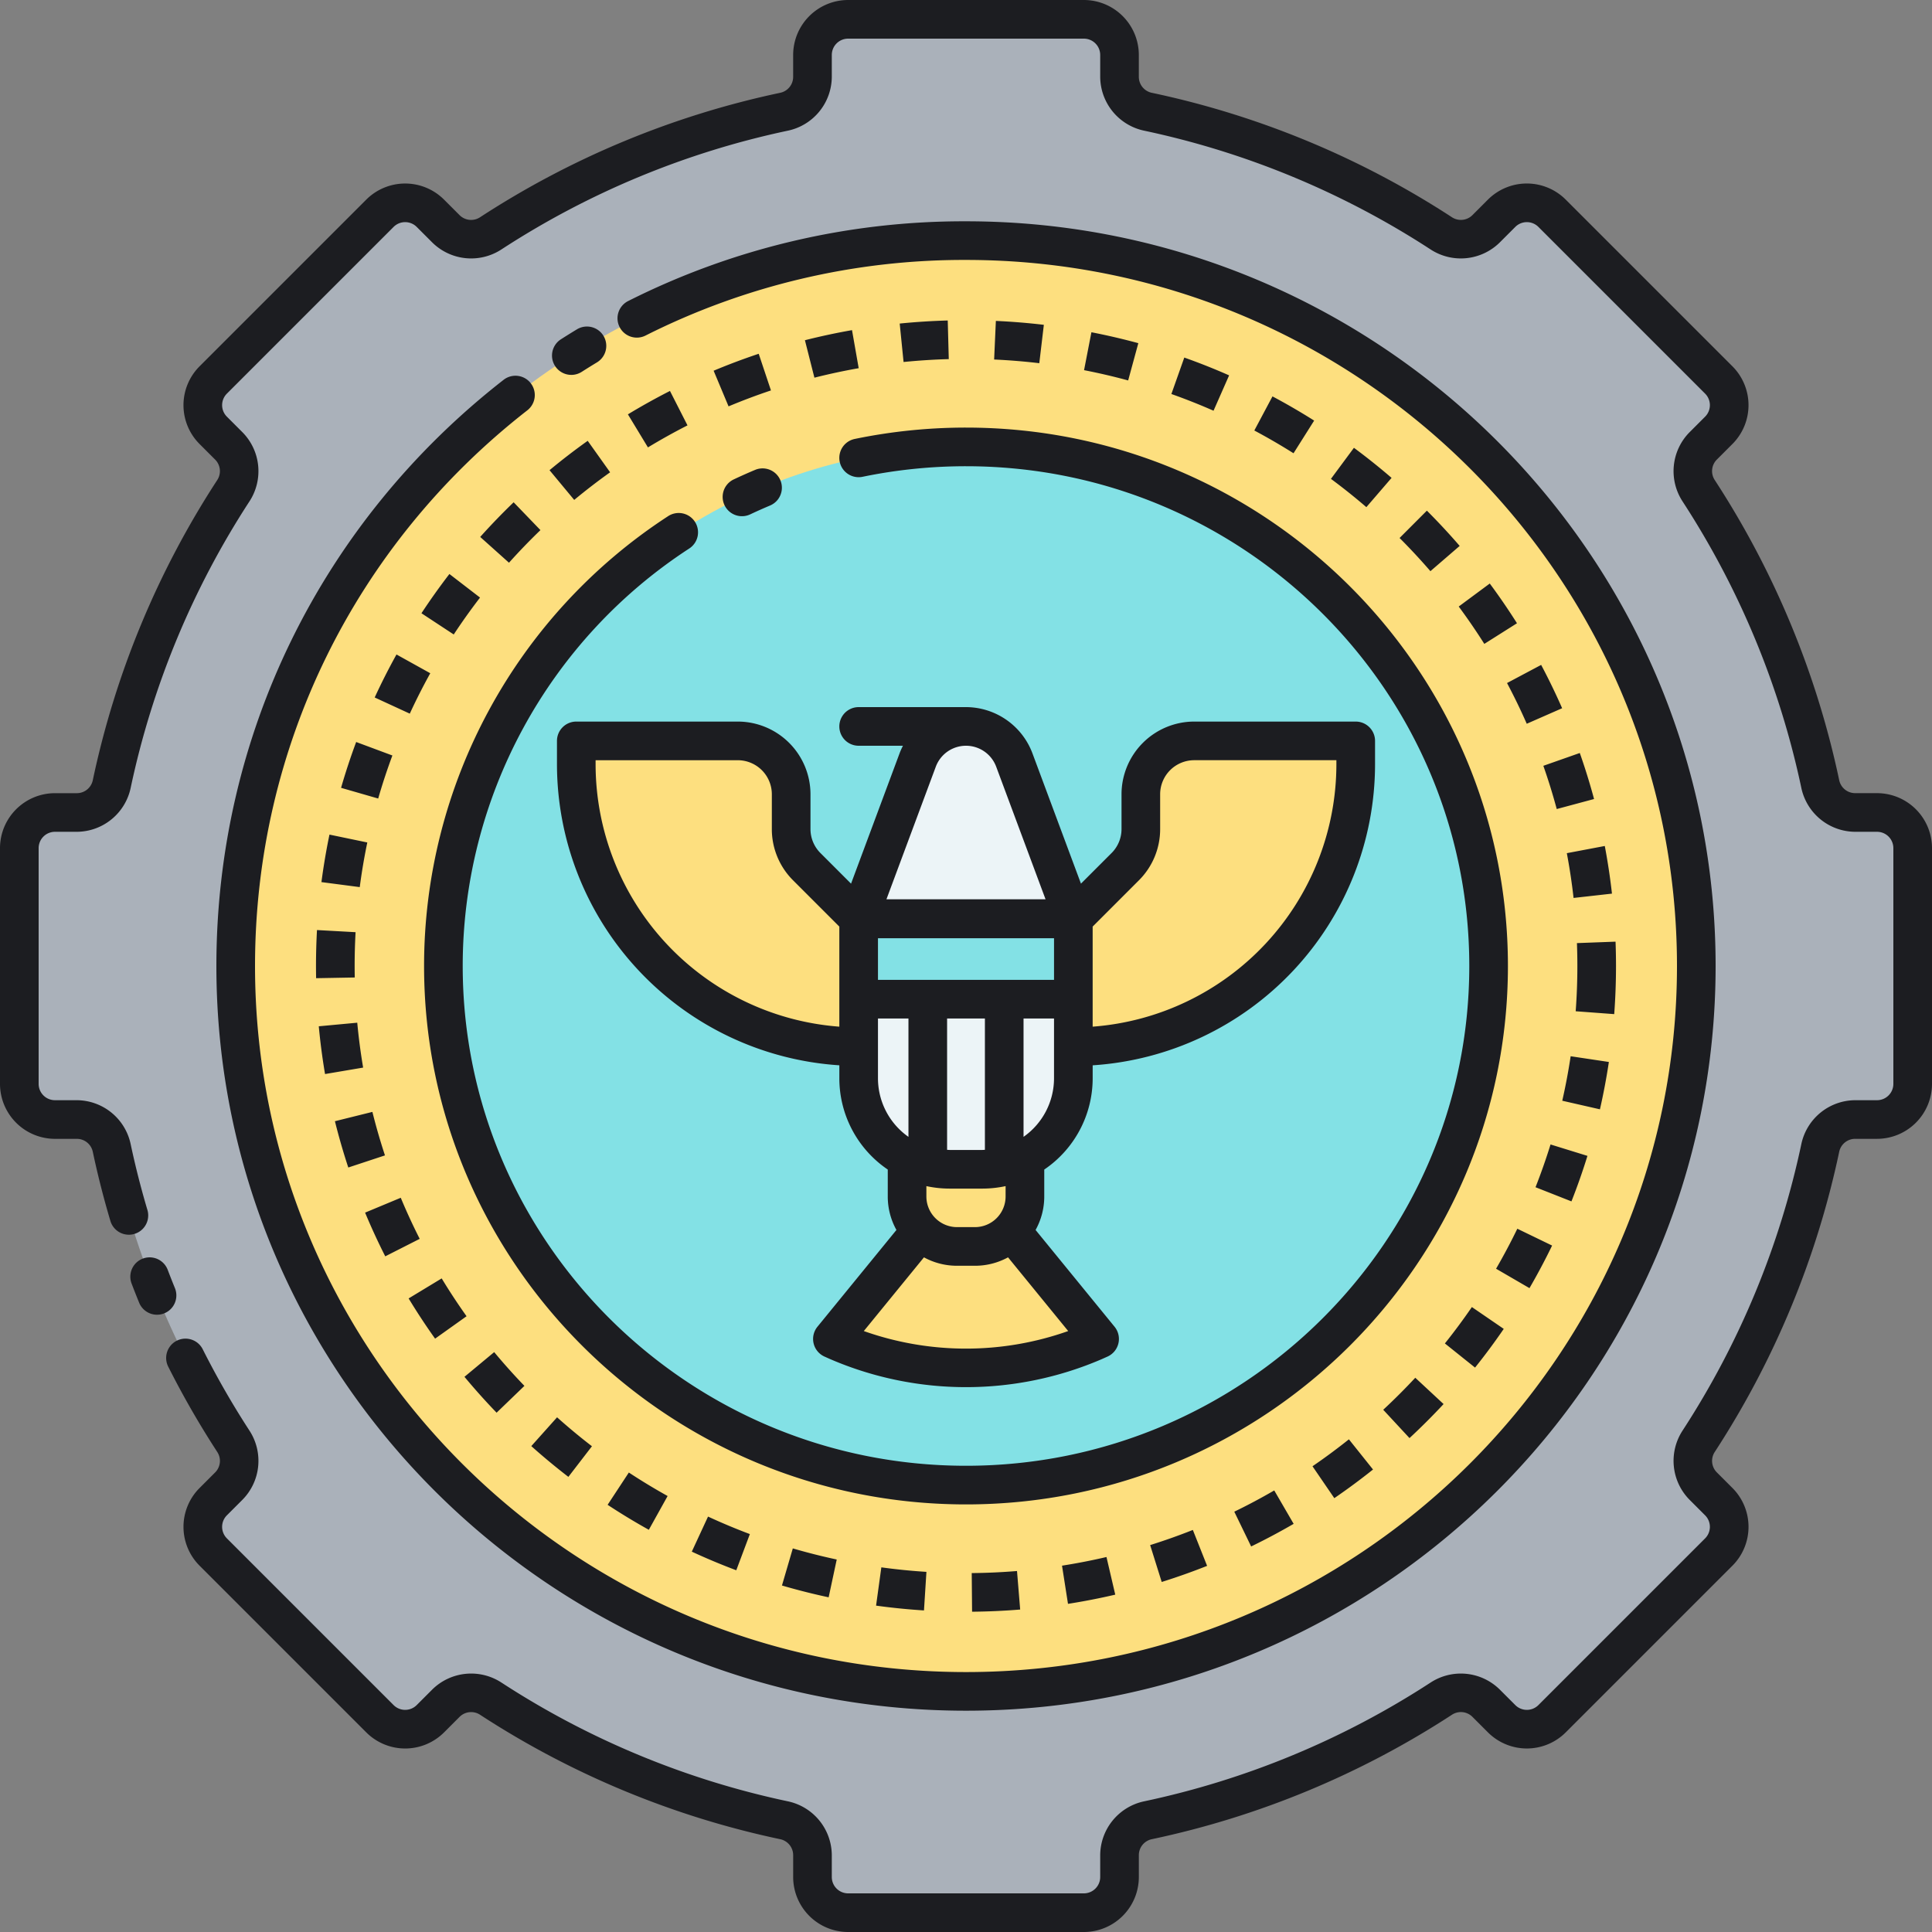 <svg xmlns="http://www.w3.org/2000/svg" data-name="Layer 1" viewBox="0 0 500 500" id="advice-trade-associations"><rect x="0" y="0" width="500" height="500" fill="#808080" stroke="none"/><path fill="#aab1ba" d="M495,280.508V219.492a9.223,9.223,0,0,0-9.223-9.223H480.11a9.242,9.242,0,0,1-9.027-7.363A224.7,224.7,0,0,0,439.611,127a9.247,9.247,0,0,1,1.175-11.6l4.028-4.028a9.224,9.224,0,0,0,0-13.044L401.669,55.186a9.224,9.224,0,0,0-13.044,0L384.6,59.214A9.247,9.247,0,0,1,373,60.389a224.7,224.7,0,0,0-75.906-31.472,9.242,9.242,0,0,1-7.363-9.027V14.223A9.223,9.223,0,0,0,280.508,5H219.492a9.223,9.223,0,0,0-9.223,9.223V19.89a9.242,9.242,0,0,1-7.363,9.027A224.7,224.7,0,0,0,127,60.389a9.247,9.247,0,0,1-11.6-1.175l-4.028-4.028a9.224,9.224,0,0,0-13.044,0L55.186,98.331a9.224,9.224,0,0,0,0,13.044l4.028,4.028A9.247,9.247,0,0,1,60.389,127a224.7,224.7,0,0,0-31.472,75.906,9.242,9.242,0,0,1-9.027,7.363H14.223A9.223,9.223,0,0,0,5,219.492v61.016a9.223,9.223,0,0,0,9.223,9.223H19.89a9.242,9.242,0,0,1,9.027,7.363A224.7,224.7,0,0,0,60.389,373a9.247,9.247,0,0,1-1.175,11.6l-4.028,4.028a9.224,9.224,0,0,0,0,13.044l43.145,43.145a9.224,9.224,0,0,0,13.044,0l4.028-4.028a9.247,9.247,0,0,1,11.6-1.175,224.7,224.7,0,0,0,75.906,31.472,9.242,9.242,0,0,1,7.363,9.027v5.667A9.223,9.223,0,0,0,219.492,495h61.016a9.223,9.223,0,0,0,9.223-9.223V480.11a9.242,9.242,0,0,1,7.363-9.027A224.7,224.7,0,0,0,373,439.611a9.247,9.247,0,0,1,11.6,1.175l4.028,4.028a9.224,9.224,0,0,0,13.044,0l43.145-43.145a9.224,9.224,0,0,0,0-13.044l-4.028-4.028a9.247,9.247,0,0,1-1.175-11.6,224.7,224.7,0,0,0,31.472-75.906,9.242,9.242,0,0,1,9.027-7.363h5.667A9.223,9.223,0,0,0,495,280.508Z"></path><ellipse cx="250" cy="250" fill="#fddf7f" rx="189" ry="187.729"></ellipse><ellipse cx="250" cy="250" fill="#83e1e5" rx="135.25" ry="134.34"></ellipse><path fill="#fddf7f" d="M261.716,318.517l22.857,28-1.451.648c-20.411,9.107-45.833,9.107-66.244,0l-1.451-.647,22.857-28Z"></path><path fill="#fddf7f" d="M265.25,297.8v11.858a12.924,12.924,0,0,1-12.924,12.924h-4.652a12.924,12.924,0,0,1-12.924-12.924V297.8Z"></path><path fill="#ecf4f7" d="M277.781,237.729H222.219L237.5,196.686A13.34,13.34,0,0,1,250,188h0a13.34,13.34,0,0,1,12.5,8.686Z"></path><path fill="#fddf7f" d="M222.219 237.729L208.8 224.307a13.813 13.813 0 0 1-4.045-9.766v-8.987a13.811 13.811 0 0 0-13.811-13.811h-41.8v6.06a73.078 73.078 0 0 0 73.078 73.078h0zM277.781 237.729L291.2 224.307a13.813 13.813 0 0 0 4.045-9.766v-8.987a13.811 13.811 0 0 1 13.811-13.811h41.8v6.06a73.078 73.078 0 0 1-73.078 73.078h0z"></path><path fill="#ecf4f7" d="M222.219,237.818h55.562v41.247a23.543,23.543,0,0,1-23.543,23.543h-8.476a23.543,23.543,0,0,1-23.543-23.543Z"></path><rect width="55.563" height="20.765" x="222.219" y="237.818" fill="#fddf7f"></rect><rect width="55.563" height="20.765" x="222.219" y="237.818" fill="#83e1e5"></rect><path fill="#1c1d21" d="M195.414,121.609a5,5,0,0,1,3.873,9.22c-1.722.723-3.448,1.493-5.131,2.287a5,5,0,1,1-4.269-9.043C191.7,123.217,193.559,122.388,195.414,121.609ZM250,389.34c77.334,0,140.25-62.508,140.25-139.34S327.334,110.66,250,110.66a142.168,142.168,0,0,0-28.8,2.941,5,5,0,0,0,2.031,9.792A132.118,132.118,0,0,1,250,120.66c71.82,0,130.25,58.022,130.25,129.34S321.82,379.34,250,379.34,119.75,321.318,119.75,250a128.9,128.9,0,0,1,58.576-108.014,5,5,0,1,0-5.482-8.362A138.866,138.866,0,0,0,109.75,250C109.75,326.832,172.666,389.34,250,389.34ZM130.328,98.3C83.092,135.125,56,190.418,56,250c0,106.271,87.028,192.729,194,192.729S444,356.271,444,250,356.972,57.271,250,57.271a193.015,193.015,0,0,0-87.4,20.621,5,5,0,1,0,4.488,8.936A183.1,183.1,0,0,1,250,67.271c101.458,0,184,81.972,184,182.729S351.458,432.729,250,432.729,66,350.757,66,250c0-56.478,25.688-108.9,70.477-143.814a5,5,0,0,0-6.149-7.887Zm17.536-1.279a4.978,4.978,0,0,0,2.69-.789q1.95-1.246,3.935-2.445a5,5,0,1,0-5.172-8.56q-2.093,1.266-4.152,2.582a5,5,0,0,0,2.7,9.212ZM257.73,83.051l-.449,9.991c3.9.175,7.829.5,11.688.953l1.177-9.931C266.047,83.579,261.87,83.238,257.73,83.051Zm-35.5,12.238L220.5,85.44c-4.077.716-8.178,1.594-12.187,2.61l2.456,9.694C214.541,96.789,218.4,95.962,222.231,95.289Zm23.044-12.347c-4.142.114-8.324.381-12.431.794l1,9.95c3.866-.389,7.8-.641,11.7-.748Zm61.219,9.6-3.338,9.427c3.673,1.3,7.342,2.756,10.907,4.326l4.032-9.151C314.3,95.469,310.4,93.92,306.494,92.537ZM81.78,250.005q0,1.579.031,3.151l10-.182q-.027-1.486-.029-2.974c0-2.906.081-5.85.241-8.75l-9.984-.552C81.866,243.781,81.78,246.911,81.78,250.005Zm12.2,26.287c-.65-3.836-1.163-7.745-1.523-11.617l-9.957.927c.384,4.12.929,8.279,1.621,12.361ZM329.317,102.585l-4.7,8.829c3.434,1.827,6.848,3.809,10.146,5.891l5.338-8.456C336.6,106.636,332.969,104.528,329.317,102.585Zm30.82,21.088c-3.135-2.7-6.412-5.318-9.741-7.782l-5.95,8.038c3.133,2.319,6.216,4.781,9.165,7.321ZM282.458,85.987,280.552,95.8c3.822.742,7.663,1.637,11.416,2.659l2.629-9.648C290.605,87.728,286.521,86.776,282.458,85.987ZM120.746,340.641c-2.258-3.17-4.425-6.464-6.44-9.791l-8.553,5.182c2.143,3.537,4.447,7.04,6.849,10.411Zm52.641-239.463c-3.687,1.877-7.349,3.915-10.884,6.058l5.184,8.552c3.325-2.016,6.769-3.933,10.237-5.7Zm11.3-5.235,3.863,9.224c3.591-1.5,7.282-2.892,10.973-4.125l-3.169-9.484C192.429,92.869,188.5,94.344,184.686,95.943ZM124.277,138.96l7.45,6.672c2.594-2.9,5.333-5.737,8.139-8.441l-6.937-7.2C129.946,132.863,127.035,135.881,124.277,138.96Zm24.328-9.583c3-2.485,6.122-4.89,9.291-7.147l-5.8-8.147c-3.37,2.4-6.694,4.957-9.877,7.6ZM401.682,322.349l-9-4.356c-1.7,3.507-3.548,6.99-5.5,10.353l8.646,5.023C397.9,329.789,399.875,326.082,401.682,322.349Zm-293.064-1.737c-1.758-3.465-3.408-7.042-4.9-10.633l-9.231,3.846c1.591,3.82,3.347,7.626,5.217,11.313Zm27.1,38.051c-2.7-2.8-5.335-5.742-7.822-8.736l-7.692,6.392c2.645,3.181,5.442,6.306,8.316,9.285ZM99.63,299.015c-1.221-3.7-2.316-7.484-3.252-11.256l-9.7,2.411c1,4.015,2.162,8.045,3.461,11.98Zm24.6-144.364-7.923-6.1c-2.528,3.283-4.962,6.7-7.236,10.158l8.356,5.494C119.568,160.951,121.857,157.737,124.234,154.651ZM239.125,416.779l.633-9.981c-3.9-.246-7.82-.64-11.667-1.169l-1.363,9.906C230.816,416.1,234.988,416.517,239.125,416.779Zm-24.67-3.4,2.09-9.779c-3.806-.813-7.629-1.78-11.365-2.874l-2.809,9.6C206.343,411.491,210.409,412.519,214.455,413.383Zm37.119,3.732c4.145-.038,8.331-.228,12.447-.565l-.819-9.967c-3.873.318-7.815.5-11.718.532Zm49.075-7.7c3.953-1.239,7.906-2.641,11.749-4.167l-3.69-9.294c-3.614,1.435-7.332,2.753-11.049,3.918Zm-110.1-3.03,3.516-9.362c-3.646-1.369-7.288-2.893-10.826-4.53l-4.2,9.075C182.8,403.307,186.669,404.928,190.545,406.383Zm133.247-6.158c3.717-1.805,7.416-3.774,11-5.854l-5.023-8.646c-3.367,1.955-6.846,3.807-10.34,5.5Zm-47.4,14.851c4.086-.639,8.2-1.441,12.232-2.382l-2.273-9.738c-3.79.885-7.662,1.639-11.506,2.24ZM88.267,203.888l9.609,2.771c1.08-3.746,2.315-7.494,3.673-11.139l-9.371-3.49C90.732,195.911,89.417,199.9,88.267,203.888Zm-5.079,24.4,9.916,1.295c.5-3.859,1.161-7.747,1.953-11.553l-9.791-2.036C84.423,220.043,83.724,224.18,83.188,228.287Zm13.783-47.781,9.082,4.184c1.627-3.53,3.411-7.048,5.3-10.457l-8.742-4.856C100.6,173.005,98.7,176.749,96.971,180.506Zm70.946,215.4,4.861-8.738c-3.4-1.892-6.775-3.937-10.034-6.08l-5.494,8.355C160.714,391.724,164.3,393.9,167.917,395.909ZM137.5,374.251c3.085,2.758,6.313,5.437,9.595,7.962l6.1-7.926c-3.087-2.375-6.125-4.895-9.026-7.49Zm236.437-26.569,7.806,6.25c2.589-3.235,5.088-6.605,7.426-10.019l-8.25-5.651C378.719,341.472,376.369,344.641,373.935,347.682ZM405.493,220.8c.723,3.815,1.309,7.713,1.744,11.587l9.938-1.117c-.463-4.121-1.088-8.269-1.856-12.329ZM418.22,250c0-2.1-.04-4.22-.118-6.3l-9.993.375c.074,1.957.111,3.951.111,5.926,0,3.907-.146,7.847-.434,11.711l9.973.743C418.064,258.343,418.22,254.153,418.22,250Zm-7.391,49.139-9.553-2.954c-1.15,3.719-2.458,7.443-3.886,11.067l9.3,3.666C408.214,307.061,409.605,303.1,410.829,299.139Zm5.544-24.3-9.889-1.484c-.577,3.846-1.308,7.719-2.173,11.513l9.75,2.223C414.981,283.057,415.76,278.935,416.373,274.842ZM399.417,198.19c1.29,3.669,2.456,7.435,3.465,11.19l9.658-2.594c-1.075-4-2.315-8.007-3.689-11.913ZM357.978,364.845l6.8,7.331c3.035-2.816,6-5.779,8.819-8.808l-7.325-6.808C363.624,359.408,360.833,362.2,357.978,364.845Zm-18.305,14.623,5.646,8.253c3.412-2.335,6.783-4.829,10.017-7.413l-6.242-7.812C346.052,374.926,342.882,377.272,339.673,379.468Zm50.345-202.7c1.823,3.431,3.541,6.977,5.105,10.539l9.156-4.019c-1.664-3.791-3.491-7.563-5.431-11.213Zm-27.81-37.537c2.755,2.752,5.44,5.641,7.981,8.586l7.573-6.532c-2.7-3.132-5.558-6.2-8.488-9.13Zm15.307,17.739c2.314,3.123,4.543,6.376,6.624,9.668l8.453-5.342c-2.212-3.5-4.581-6.959-7.042-10.28ZM149.141,186.743h41.8a18.832,18.832,0,0,1,18.812,18.811v8.987a8.754,8.754,0,0,0,2.581,6.23l7.917,7.918,12.564-33.748a17.926,17.926,0,0,1,.87-1.941H222.219a5,5,0,0,1,0-10H250a18.42,18.42,0,0,1,17.188,11.941l12.563,33.748,7.918-7.918a8.757,8.757,0,0,0,2.58-6.23v-8.987a18.833,18.833,0,0,1,18.812-18.811h41.8a5,5,0,0,1,5,5v6.06a78.166,78.166,0,0,1-73.078,77.9v3.36a28.537,28.537,0,0,1-12.531,23.617v6.973a17.808,17.808,0,0,1-2.243,8.662l20.44,25.044a5,5,0,0,1-1.837,7.728l-1.451.647a88.787,88.787,0,0,1-70.318,0l-1.451-.647a5,5,0,0,1-1.837-7.728l20.44-25.044a17.808,17.808,0,0,1-2.243-8.662v-6.973a28.537,28.537,0,0,1-12.531-23.617V275.7a78.166,78.166,0,0,1-73.078-77.9v-6.06A5,5,0,0,1,149.141,186.743ZM254.893,297.575V263.583h-9.786v33.992c.219.007.434.033.655.033h8.476C254.459,297.608,254.674,297.582,254.893,297.575Zm17.888-43.992V242.818H227.219v10.765Zm-45.562,25.481a18.523,18.523,0,0,0,7.888,15.153V263.583h-7.888v15.481Zm49.229,65.411L260.88,325.4a17.806,17.806,0,0,1-8.554,2.178h-4.652a17.806,17.806,0,0,1-8.554-2.178l-15.568,19.075A79.225,79.225,0,0,0,276.448,344.475Zm-16.2-37.51a28.5,28.5,0,0,1-6.012.643h-8.476a28.5,28.5,0,0,1-6.012-.643v2.689a7.933,7.933,0,0,0,7.924,7.924h4.652a7.933,7.933,0,0,0,7.924-7.924Zm12.531-36.084v-7.3h-7.888v30.634a18.523,18.523,0,0,0,7.888-15.153Zm10-31.081v25.9a68.17,68.17,0,0,0,63.078-67.9v-1.06h-36.8a8.822,8.822,0,0,0-8.812,8.811v8.987a18.687,18.687,0,0,1-5.509,13.3Zm-53.366-7.071h41.17l-12.769-34.3a8.34,8.34,0,0,0-15.632,0ZM154.141,197.8a68.17,68.17,0,0,0,63.078,67.9V239.8l-11.958-11.958a18.684,18.684,0,0,1-5.51-13.3v-8.987a8.822,8.822,0,0,0-8.812-8.811h-36.8Zm331.636,7.466H480.11a4.219,4.219,0,0,1-4.135-3.4A229.034,229.034,0,0,0,443.8,124.274a4.225,4.225,0,0,1,.517-5.336l4.029-4.027a14.221,14.221,0,0,0,0-20.115L405.2,51.65a14.242,14.242,0,0,0-20.115,0l-4.026,4.028a4.227,4.227,0,0,1-5.337.518,228.992,228.992,0,0,0-77.594-32.171,4.221,4.221,0,0,1-3.4-4.136V14.223A14.239,14.239,0,0,0,280.508,0H219.492a14.239,14.239,0,0,0-14.223,14.223V19.89a4.221,4.221,0,0,1-3.4,4.136A228.979,228.979,0,0,0,124.275,56.2a4.227,4.227,0,0,1-5.337-.518l-4.028-4.028a14.24,14.24,0,0,0-20.114,0L51.651,94.8a14.221,14.221,0,0,0,0,20.115l4.029,4.028a4.225,4.225,0,0,1,.516,5.337,229.039,229.039,0,0,0-32.171,77.594,4.219,4.219,0,0,1-4.135,3.4H14.223A14.239,14.239,0,0,0,0,219.492v61.016a14.239,14.239,0,0,0,14.223,14.223H19.89a4.219,4.219,0,0,1,4.135,3.4c1.282,6.04,2.828,12.106,4.6,18.028A5,5,0,0,0,38.2,313.3c-1.69-5.665-3.169-11.466-4.393-17.241A14.322,14.322,0,0,0,19.89,284.731H14.223A4.228,4.228,0,0,1,10,280.508V219.492a4.228,4.228,0,0,1,4.223-4.223H19.89a14.322,14.322,0,0,0,13.919-11.326A219.027,219.027,0,0,1,64.58,129.726a14.325,14.325,0,0,0-1.83-17.859l-4.028-4.029a4.219,4.219,0,0,1,0-5.971l43.144-43.145a4.23,4.23,0,0,1,5.973,0l4.028,4.028a14.327,14.327,0,0,0,17.859,1.831,219,219,0,0,1,74.216-30.772A14.323,14.323,0,0,0,215.269,19.89V14.223A4.228,4.228,0,0,1,219.492,10h61.016a4.228,4.228,0,0,1,4.223,4.223V19.89a14.323,14.323,0,0,0,11.327,13.919,218.992,218.992,0,0,1,74.217,30.773,14.332,14.332,0,0,0,17.859-1.832l4.026-4.028a4.231,4.231,0,0,1,5.974,0l43.144,43.146a4.219,4.219,0,0,1,0,5.971l-4.028,4.028a14.325,14.325,0,0,0-1.831,17.858,219.025,219.025,0,0,1,30.772,74.217,14.322,14.322,0,0,0,13.919,11.327h5.667A4.228,4.228,0,0,1,490,219.492v61.016a4.228,4.228,0,0,1-4.223,4.223H480.11a14.322,14.322,0,0,0-13.919,11.326,219,219,0,0,1-30.771,74.217,14.325,14.325,0,0,0,1.83,17.859l4.028,4.029a4.219,4.219,0,0,1,0,5.971l-43.144,43.145a4.23,4.23,0,0,1-5.973,0l-4.028-4.028a14.329,14.329,0,0,0-17.859-1.831,219,219,0,0,1-74.216,30.772,14.323,14.323,0,0,0-11.327,13.919v5.667A4.228,4.228,0,0,1,280.508,490H219.492a4.228,4.228,0,0,1-4.223-4.223V480.11a14.323,14.323,0,0,0-11.327-13.919,218.992,218.992,0,0,1-74.217-30.773,14.33,14.33,0,0,0-17.859,1.832l-4.026,4.028a4.231,4.231,0,0,1-5.974,0L58.722,398.132a4.219,4.219,0,0,1,0-5.971l4.028-4.028a14.325,14.325,0,0,0,1.831-17.858A221.963,221.963,0,0,1,52.468,349.19a5,5,0,0,0-8.932,4.5A231.78,231.78,0,0,0,56.2,375.726a4.225,4.225,0,0,1-.517,5.336l-4.029,4.027a14.221,14.221,0,0,0,0,20.115L94.8,448.35a14.242,14.242,0,0,0,20.115,0l4.027-4.028a4.225,4.225,0,0,1,5.336-.518,228.992,228.992,0,0,0,77.594,32.171,4.221,4.221,0,0,1,3.4,4.136v5.667A14.239,14.239,0,0,0,219.492,500h61.016a14.239,14.239,0,0,0,14.223-14.223V480.11a4.221,4.221,0,0,1,3.4-4.136A228.979,228.979,0,0,0,375.725,443.8a4.225,4.225,0,0,1,5.337.518l4.028,4.028a14.24,14.24,0,0,0,20.114,0l43.145-43.145a14.221,14.221,0,0,0,0-20.115l-4.029-4.028a4.225,4.225,0,0,1-.516-5.337,229.02,229.02,0,0,0,32.171-77.594,4.219,4.219,0,0,1,4.135-3.4h5.667A14.239,14.239,0,0,0,500,280.508V219.492A14.239,14.239,0,0,0,485.777,205.269ZM45.271,333.362q-.971-2.379-1.887-4.783a5,5,0,0,0-9.344,3.561q.959,2.514,1.971,5a5,5,0,0,0,9.26-3.776Z"></path></svg>